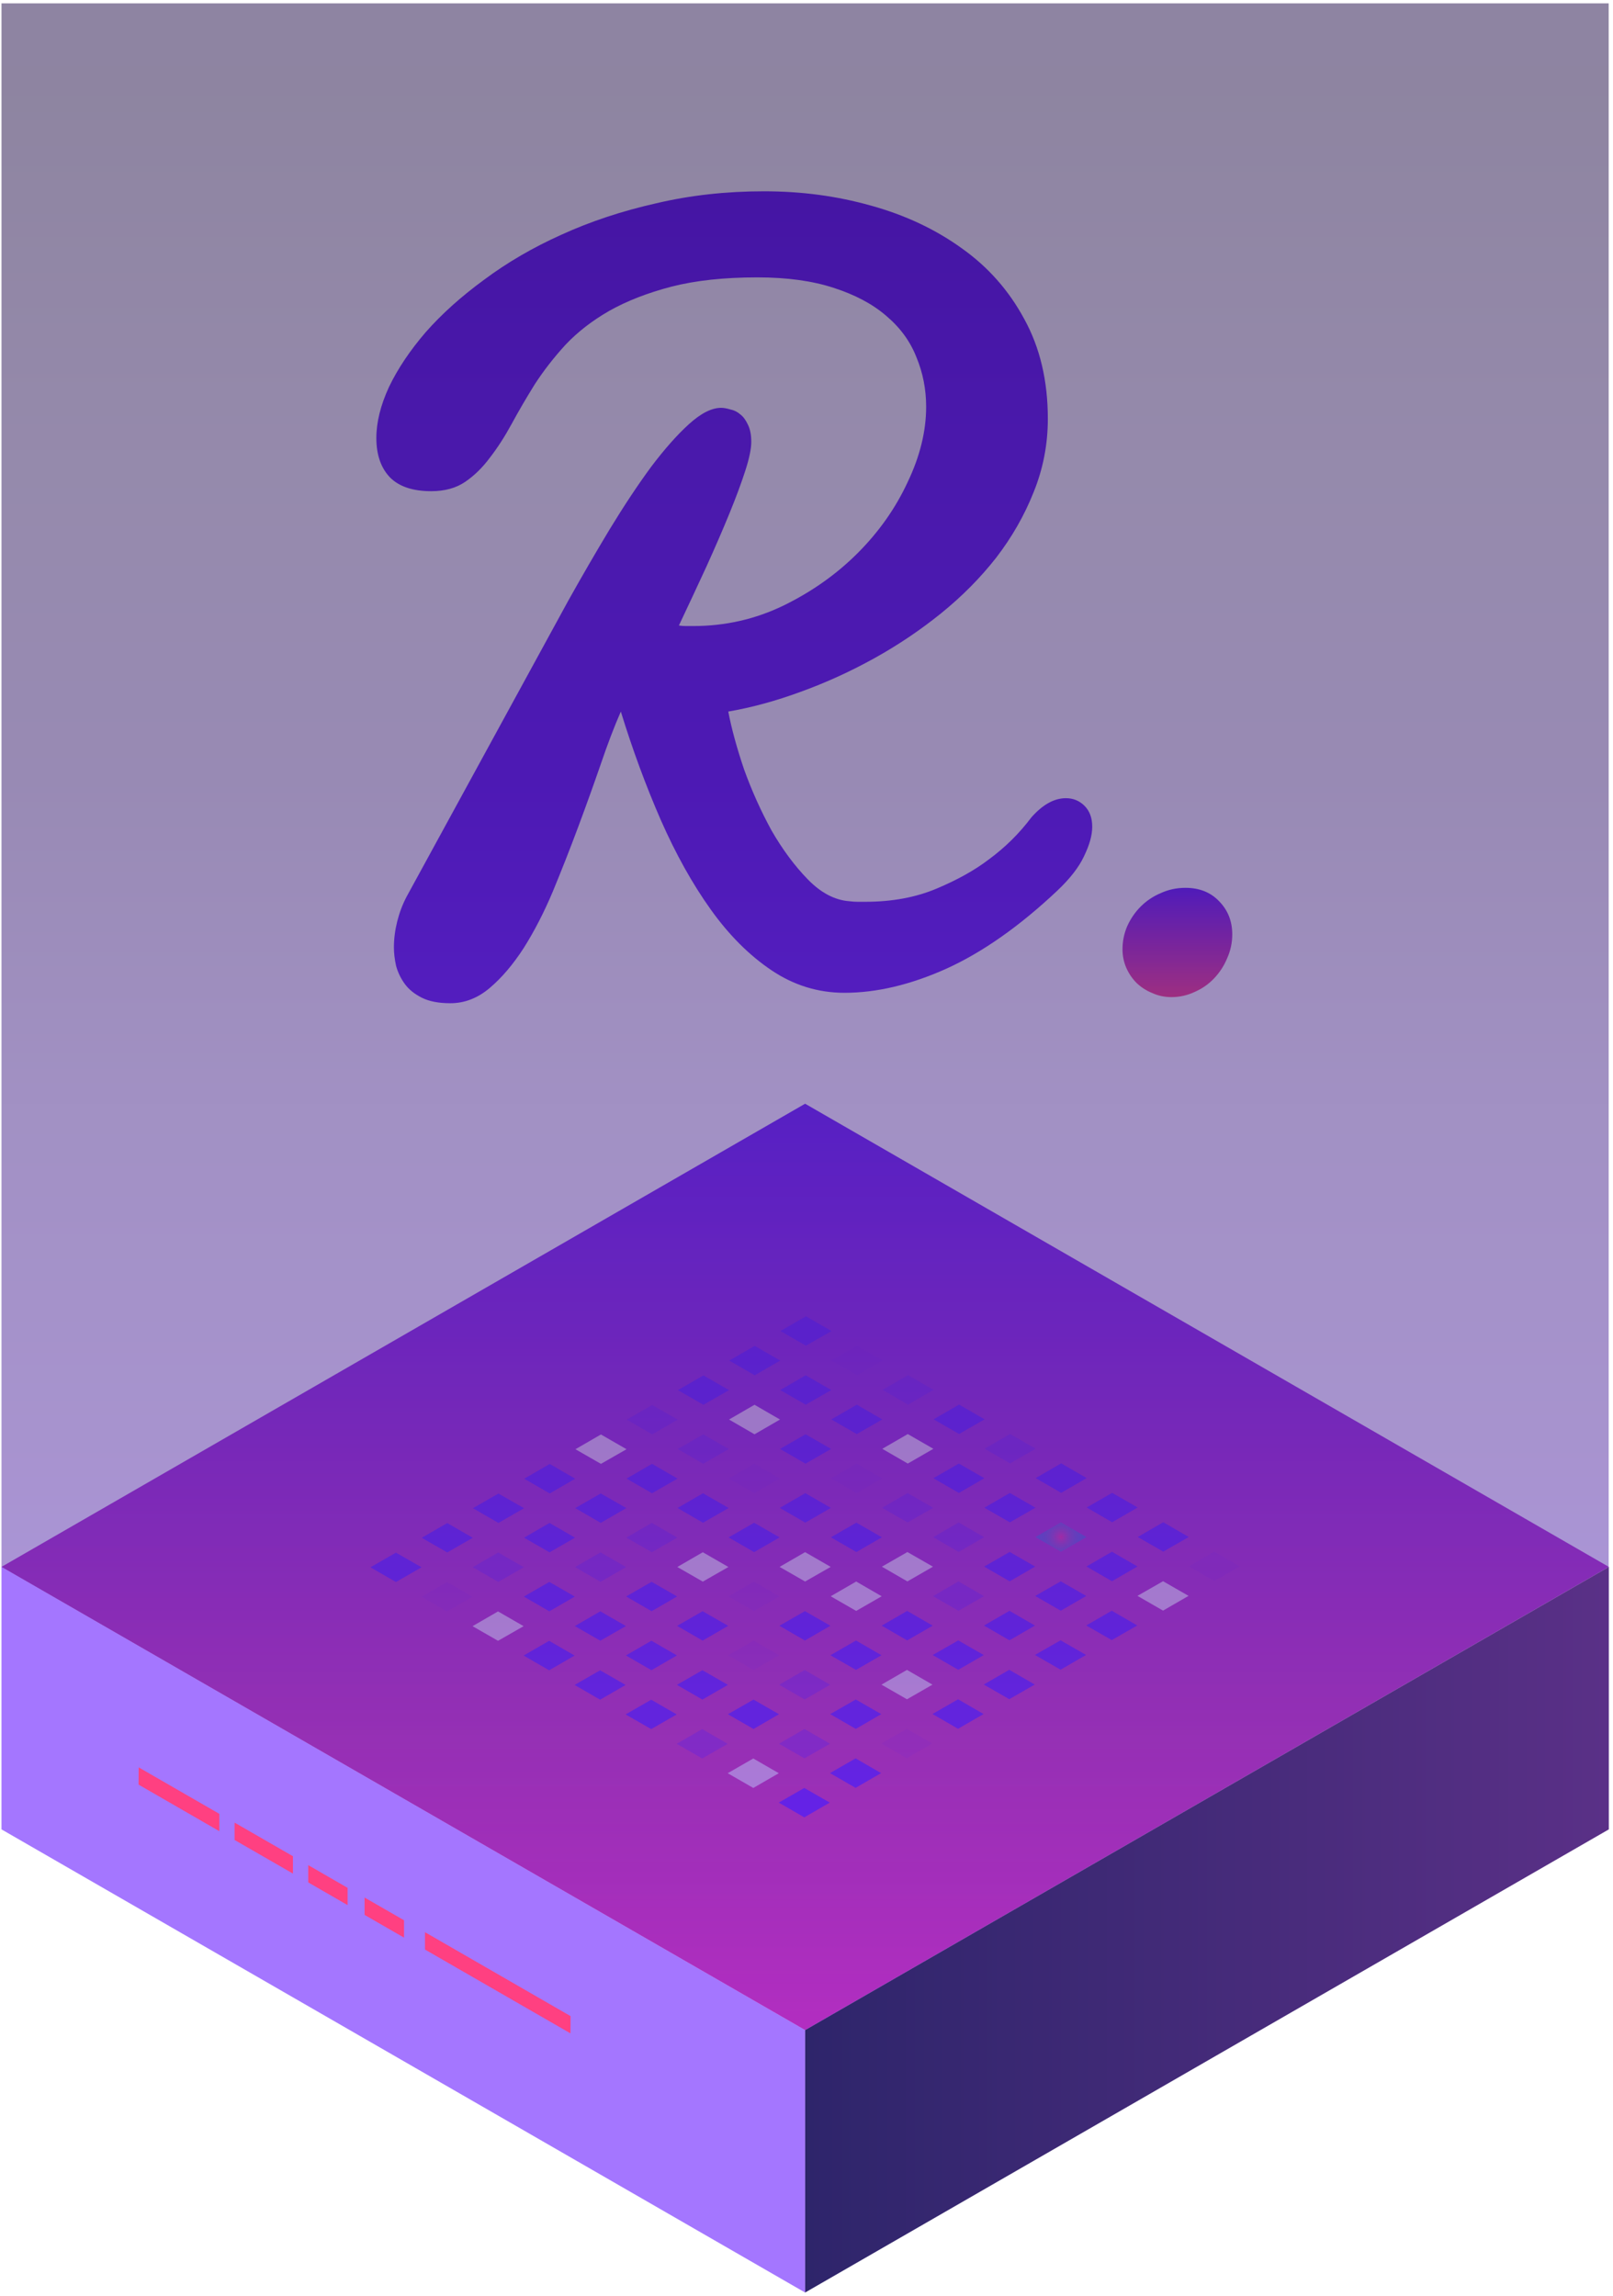 <svg width="208" height="296" viewBox="0 0 208 296" fill="none" xmlns="http://www.w3.org/2000/svg">
<path d="M103.82 261.737L0.191 202.02L103.82 142.304L207.462 202.02L103.82 261.737Z" fill="url(#paint0_linear_274_257)"/>
<path d="M207.462 202.02V235.863L103.82 295.579V261.736L207.462 202.02Z" fill="url(#paint1_linear_274_257)"/>
<path opacity="0.6" d="M0.191 202.02V235.863L103.82 295.579V261.736L0.191 202.02Z" fill="url(#paint2_linear_274_257)"/>
<path d="M73.577 259.94L54.803 249.119V251.358L73.564 262.166L73.577 259.94Z" fill="#FF4081"/>
<path d="M52.102 247.582L47.014 244.652V246.892L52.102 249.822V247.582Z" fill="#FF4081"/>
<path d="M28.28 233.857L17.882 227.867L17.869 230.094L28.28 236.097V233.857Z" fill="#FF4081"/>
<path d="M37.778 239.327L30.25 234.991V237.23L37.778 241.566V239.327Z" fill="#FF4081"/>
<path d="M44.822 243.402L39.747 240.472V242.699L44.822 245.629V243.402Z" fill="#FF4081"/>
<path d="M103.924 173.502L100.637 171.614L103.924 169.713L107.225 171.614L103.924 173.502Z" fill="#681CFF"/>
<path opacity="0.1" d="M110.513 177.305L107.225 175.404L110.513 173.503L113.8 175.404L110.513 177.305Z" fill="#681CFF"/>
<path opacity="0.4" d="M117.088 181.094L113.8 179.193L117.088 177.305L120.388 179.193L117.088 181.094Z" fill="#681CFF"/>
<path d="M123.676 184.884L120.389 182.996L123.676 181.095L126.964 182.996L123.676 184.884Z" fill="#681CFF"/>
<path opacity="0.4" d="M130.251 188.673L126.964 186.785L130.251 184.884L133.552 186.785L130.251 188.673Z" fill="#681CFF"/>
<path d="M136.839 192.474L133.552 190.573L136.839 188.672L140.127 190.573L136.839 192.474Z" fill="#681CFF"/>
<path d="M143.415 196.264L140.127 194.363L143.415 192.475L146.703 194.363L143.415 196.264Z" fill="#681CFF"/>
<path d="M150.003 200.054L146.715 198.166L150.003 196.264L153.291 198.166L150.003 200.054Z" fill="#681CFF"/>
<path opacity="0.1" d="M156.579 203.843L153.291 201.955L156.579 200.054L159.867 201.955L156.579 203.843Z" fill="#681CFF"/>
<path d="M97.322 177.318L94.034 175.417L97.322 173.529L100.61 175.417L97.322 177.318Z" fill="#681CFF"/>
<path d="M103.897 181.108L100.609 179.22L103.897 177.318L107.198 179.22L103.897 181.108Z" fill="#681CFF"/>
<path d="M110.485 184.896L107.198 183.008L110.485 181.107L113.773 183.008L110.485 184.896Z" fill="#681CFF"/>
<path opacity="0.8" d="M117.061 188.698L113.773 186.797L117.061 184.896L120.361 186.797L117.061 188.698Z" fill="#FFEEF7"/>
<path d="M123.649 192.489L120.361 190.587L123.649 188.699L126.937 190.587L123.649 192.489Z" fill="#681CFF"/>
<path d="M130.224 196.278L126.936 194.39L130.224 192.489L133.525 194.39L130.224 196.278Z" fill="#681CFF"/>
<path opacity="0.8" d="M136.814 200.067L133.527 198.178L136.814 196.277L140.102 198.178L136.814 200.067Z" fill="url(#paint3_radial_274_257)"/>
<path d="M143.39 203.869L140.102 201.968L143.39 200.067L146.678 201.968L143.39 203.869Z" fill="#681CFF"/>
<path opacity="0.8" d="M149.978 207.658L146.677 205.757L149.978 203.869L153.266 205.757L149.978 207.658Z" fill="#FFEEF7"/>
<path d="M90.708 181.12L87.42 179.232L90.708 177.331L94.008 179.232L90.708 181.12Z" fill="#681CFF"/>
<path opacity="0.8" d="M97.296 184.923L94.008 183.022L97.296 181.12L100.584 183.022L97.296 184.923Z" fill="#FFEEF7"/>
<path d="M103.871 188.712L100.584 186.811L103.871 184.923L107.172 186.811L103.871 188.712Z" fill="#681CFF"/>
<path opacity="0.1" d="M110.46 192.501L107.172 190.6L110.46 188.712L113.747 190.6L110.46 192.501Z" fill="#681CFF"/>
<path opacity="0.4" d="M117.035 196.291L113.748 194.403L117.035 192.501L120.336 194.403L117.035 196.291Z" fill="#681CFF"/>
<path opacity="0.4" d="M123.623 200.092L120.336 198.191L123.623 196.29L126.911 198.191L123.623 200.092Z" fill="#681CFF"/>
<path d="M130.199 203.882L126.911 201.981L130.199 200.093L133.487 201.981L130.199 203.882Z" fill="#681CFF"/>
<path d="M136.788 207.671L133.487 205.77L136.788 203.882L140.075 205.77L136.788 207.671Z" fill="#681CFF"/>
<path d="M143.363 211.46L140.075 209.572L143.363 207.671L146.65 209.572L143.363 211.46Z" fill="#681CFF"/>
<path opacity="0.4" d="M84.106 184.936L80.818 183.035L84.106 181.147L87.393 183.035L84.106 184.936Z" fill="#681CFF"/>
<path opacity="0.4" d="M90.68 188.724L87.393 186.823L90.68 184.935L93.981 186.823L90.68 188.724Z" fill="#681CFF"/>
<path opacity="0.1" d="M97.269 192.514L93.981 190.626L97.269 188.725L100.556 190.626L97.269 192.514Z" fill="#681CFF"/>
<path d="M103.844 196.316L100.556 194.415L103.844 192.514L107.145 194.415L103.844 196.316Z" fill="#681CFF"/>
<path d="M110.432 200.106L107.145 198.205L110.432 196.316L113.72 198.205L110.432 200.106Z" fill="#681CFF"/>
<path opacity="0.8" d="M117.01 203.895L113.722 201.994L117.01 200.106L120.31 201.994L117.01 203.895Z" fill="#FFEEF7"/>
<path opacity="0.4" d="M123.598 207.685L120.31 205.797L123.598 203.895L126.886 205.797L123.598 207.685Z" fill="#681CFF"/>
<path d="M130.173 211.486L126.886 209.585L130.173 207.684L133.461 209.585L130.173 211.486Z" fill="#681CFF"/>
<path d="M136.762 215.276L133.461 213.375L136.762 211.487L140.05 213.375L136.762 215.276Z" fill="#681CFF"/>
<path opacity="0.8" d="M77.492 188.738L74.204 186.85L77.492 184.949L80.792 186.85L77.492 188.738Z" fill="#FFEEF7"/>
<path d="M84.08 192.527L80.792 190.638L84.08 188.737L87.368 190.638L84.08 192.527Z" fill="#681CFF"/>
<path d="M90.655 196.329L87.368 194.428L90.655 192.527L93.956 194.428L90.655 196.329Z" fill="#681CFF"/>
<path d="M97.243 200.119L93.956 198.218L97.243 196.33L100.531 198.218L97.243 200.119Z" fill="#681CFF"/>
<path opacity="0.8" d="M103.819 203.908L100.531 202.02L103.819 200.119L107.12 202.02L103.819 203.908Z" fill="#FFEEF7"/>
<path opacity="0.8" d="M110.407 207.697L107.119 205.809L110.407 203.908L113.695 205.809L110.407 207.697Z" fill="#FFEEF7"/>
<path d="M116.983 211.5L113.695 209.598L116.983 207.697L120.271 209.598L116.983 211.5Z" fill="#681CFF"/>
<path d="M123.571 215.289L120.27 213.388L123.571 211.499L126.859 213.388L123.571 215.289Z" fill="#681CFF"/>
<path d="M130.146 219.078L126.859 217.19L130.146 215.289L133.434 217.19L130.146 219.078Z" fill="#681CFF"/>
<path d="M70.889 192.553L67.601 190.652L70.889 188.751L74.176 190.652L70.889 192.553Z" fill="#681CFF"/>
<path d="M77.464 196.342L74.177 194.441L77.464 192.553L80.765 194.441L77.464 196.342Z" fill="#681CFF"/>
<path opacity="0.4" d="M84.055 200.132L80.767 198.244L84.055 196.343L87.342 198.244L84.055 200.132Z" fill="#681CFF"/>
<path opacity="0.8" d="M90.628 203.921L87.34 202.033L90.628 200.132L93.929 202.033L90.628 203.921Z" fill="#FFEEF7"/>
<path opacity="0.1" d="M97.218 207.723L93.93 205.822L97.218 203.921L100.506 205.822L97.218 207.723Z" fill="#681CFF"/>
<path d="M103.794 211.513L100.506 209.612L103.794 207.724L107.081 209.612L103.794 211.513Z" fill="#681CFF"/>
<path d="M110.382 215.302L107.081 213.414L110.382 211.513L113.67 213.414L110.382 215.302Z" fill="#681CFF"/>
<path opacity="0.8" d="M116.957 219.091L113.669 217.203L116.957 215.302L120.245 217.203L116.957 219.091Z" fill="#FFEEF7"/>
<path d="M123.546 222.893L120.245 220.992L123.546 219.091L126.833 220.992L123.546 222.893Z" fill="#681CFF"/>
<path d="M64.275 196.355L60.988 194.454L64.275 192.566L67.576 194.454L64.275 196.355Z" fill="#681CFF"/>
<path d="M70.864 200.144L67.576 198.256L70.864 196.355L74.151 198.256L70.864 200.144Z" fill="#681CFF"/>
<path opacity="0.4" d="M77.439 203.947L74.151 202.046L77.439 200.145L80.74 202.046L77.439 203.947Z" fill="#681CFF"/>
<path d="M84.028 207.736L80.74 205.835L84.028 203.947L87.315 205.835L84.028 207.736Z" fill="#681CFF"/>
<path d="M90.603 211.526L87.315 209.625L90.603 207.736L93.903 209.625L90.603 211.526Z" fill="#681CFF"/>
<path opacity="0.1" d="M97.191 215.315L93.903 213.427L97.191 211.526L100.479 213.427L97.191 215.315Z" fill="#681CFF"/>
<path opacity="0.4" d="M103.766 219.117L100.478 217.216L103.766 215.315L107.054 217.216L103.766 219.117Z" fill="#681CFF"/>
<path d="M110.355 222.907L107.054 221.006L110.355 219.117L113.642 221.006L110.355 222.907Z" fill="#681CFF"/>
<path opacity="0.1" d="M116.93 226.695L113.642 224.794L116.93 222.906L120.218 224.794L116.93 226.695Z" fill="#681CFF"/>
<path d="M57.674 200.158L54.387 198.27L57.674 196.369L60.962 198.27L57.674 200.158Z" fill="#681CFF"/>
<path opacity="0.4" d="M64.248 203.961L60.96 202.06L64.248 200.158L67.549 202.06L64.248 203.961Z" fill="#681CFF"/>
<path d="M70.837 207.75L67.549 205.849L70.837 203.96L74.124 205.849L70.837 207.75Z" fill="#681CFF"/>
<path d="M77.412 211.538L74.124 209.65L77.412 207.749L80.713 209.65L77.412 211.538Z" fill="#681CFF"/>
<path d="M84.002 215.341L80.714 213.439L84.002 211.538L87.289 213.439L84.002 215.341Z" fill="#681CFF"/>
<path d="M90.578 219.131L87.29 217.23L90.578 215.341L93.865 217.23L90.578 219.131Z" fill="#681CFF"/>
<path d="M97.166 222.919L93.865 221.018L97.166 219.13L100.454 221.018L97.166 222.919Z" fill="#681CFF"/>
<path opacity="0.4" d="M103.741 226.709L100.453 224.821L103.741 222.919L107.029 224.821L103.741 226.709Z" fill="#681CFF"/>
<path d="M110.33 230.511L107.029 228.61L110.33 226.709L113.617 228.61L110.33 230.511Z" fill="#681CFF"/>
<path d="M51.059 203.973L47.771 202.072L51.059 200.184L54.359 202.072L51.059 203.973Z" fill="#681CFF"/>
<path opacity="0.1" d="M57.647 207.763L54.359 205.874L57.647 203.973L60.935 205.874L57.647 207.763Z" fill="#681CFF"/>
<path opacity="0.8" d="M64.222 211.552L60.935 209.664L64.222 207.763L67.523 209.664L64.222 211.552Z" fill="#FFEEF7"/>
<path d="M70.811 215.354L67.523 213.453L70.811 211.552L74.099 213.453L70.811 215.354Z" fill="#681CFF"/>
<path d="M77.386 219.143L74.099 217.242L77.386 215.354L80.674 217.242L77.386 219.143Z" fill="#681CFF"/>
<path d="M83.975 222.933L80.674 221.045L83.975 219.144L87.263 221.045L83.975 222.933Z" fill="#681CFF"/>
<path opacity="0.4" d="M90.55 226.721L87.262 224.833L90.55 222.932L93.838 224.833L90.55 226.721Z" fill="#681CFF"/>
<path opacity="0.8" d="M97.139 230.524L93.838 228.623L97.139 226.722L100.426 228.623L97.139 230.524Z" fill="#FFEEF7"/>
<path d="M103.714 234.313L100.426 232.412L103.714 230.524L107.002 232.412L103.714 234.313Z" fill="#681CFF"/>
<path d="M152.868 114.469C151.734 114.469 150.673 114.695 149.686 115.147C148.699 115.565 147.839 116.14 147.107 116.87C146.375 117.601 145.791 118.453 145.352 119.426C144.95 120.366 144.749 121.358 144.749 122.402C144.749 123.237 144.913 124.037 145.243 124.802C145.572 125.533 146.011 126.176 146.56 126.733C147.144 127.29 147.821 127.725 148.589 128.037C149.357 128.386 150.18 128.56 151.057 128.56C152.118 128.56 153.123 128.334 154.075 127.881C155.027 127.463 155.85 126.89 156.545 126.159C157.275 125.394 157.842 124.524 158.244 123.55C158.683 122.576 158.902 121.55 158.902 120.471C158.902 118.767 158.335 117.34 157.202 116.192C156.105 115.043 154.66 114.469 152.868 114.469Z" fill="url(#paint4_linear_274_257)"/>
<path d="M87.551 80.647C87.834 80.694 88.118 80.717 88.4 80.717H89.389C93.489 80.717 97.353 79.846 100.98 78.102C104.655 76.312 107.859 74.05 110.593 71.317C113.326 68.583 115.47 65.544 117.026 62.198C118.629 58.852 119.429 55.6 119.429 52.444C119.429 50.181 119.004 48.038 118.158 46.012C117.357 43.986 116.061 42.219 114.269 40.712C112.525 39.204 110.265 38.001 107.484 37.107C104.75 36.211 101.476 35.763 97.658 35.763C93.369 35.763 89.671 36.164 86.561 36.964C83.497 37.765 80.835 38.802 78.574 40.075C76.359 41.346 74.474 42.808 72.918 44.457C71.411 46.106 70.091 47.803 68.96 49.547C67.875 51.291 66.886 52.987 65.99 54.636C65.094 56.285 64.153 57.746 63.163 59.018C62.221 60.289 61.16 61.326 59.982 62.129C58.804 62.929 57.344 63.33 55.6 63.33C53.244 63.33 51.477 62.741 50.299 61.563C49.121 60.337 48.532 58.641 48.532 56.473C48.532 54.447 49.073 52.255 50.158 49.899C51.288 47.543 52.867 45.187 54.894 42.831C56.968 40.475 59.488 38.213 62.458 36.045C65.427 33.831 68.748 31.898 72.425 30.249C76.147 28.553 80.2 27.209 84.582 26.22C88.964 25.183 93.605 24.664 98.506 24.664C103.407 24.664 107.907 25.276 112.289 26.502C116.719 27.727 120.63 29.565 124.023 32.014C127.416 34.418 130.102 37.457 132.081 41.133C134.107 44.808 135.121 49.097 135.121 53.998C135.121 57.297 134.509 60.454 133.283 63.469C132.105 66.439 130.502 69.241 128.476 71.881C126.45 74.473 124.071 76.877 121.338 79.09C118.652 81.257 115.777 83.19 112.714 84.886C109.651 86.583 106.494 88.02 103.243 89.198C100.038 90.376 96.928 91.224 93.912 91.743C94.337 93.958 95.02 96.455 95.962 99.236C96.951 101.969 98.129 104.584 99.495 107.081C100.91 109.532 102.463 111.629 104.16 113.371C105.856 115.115 107.646 116.057 109.532 116.198C109.909 116.246 110.262 116.269 110.591 116.269H111.581C115.021 116.269 118.084 115.703 120.77 114.572C123.456 113.442 125.694 112.194 127.485 110.827C129.605 109.272 131.444 107.457 132.998 105.385C134.458 103.736 135.943 102.911 137.45 102.911C138.392 102.911 139.195 103.24 139.854 103.9C140.514 104.56 140.844 105.455 140.844 106.586C140.844 107.716 140.491 108.942 139.784 110.402C139.124 111.816 137.969 113.299 136.32 114.855C131.467 119.426 126.707 122.771 122.042 124.892C117.423 126.966 113.041 128.003 108.895 128.003C105.502 128.003 102.368 127.036 99.494 125.105C96.62 123.173 94.004 120.558 91.648 117.26C89.292 113.961 87.148 110.121 85.217 105.739C83.284 101.309 81.565 96.645 80.057 91.744C79.209 93.677 78.338 95.962 77.442 98.601C76.546 101.193 75.581 103.878 74.544 106.658C73.507 109.439 72.423 112.195 71.293 114.928C70.162 117.614 68.913 120.041 67.547 122.208C66.18 124.328 64.72 126.049 63.165 127.368C61.609 128.687 59.913 129.347 58.075 129.347C56.568 129.347 55.342 129.11 54.4 128.639C53.459 128.169 52.727 127.579 52.208 126.872C51.69 126.165 51.313 125.388 51.078 124.54C50.889 123.691 50.796 122.891 50.796 122.136C50.796 121.051 50.937 119.944 51.219 118.814C51.501 117.683 51.902 116.622 52.42 115.632L73.271 77.463C75.061 74.258 76.853 71.172 78.643 68.203C80.48 65.187 82.247 62.525 83.944 60.216C85.688 57.907 87.314 56.07 88.822 54.703C90.377 53.289 91.766 52.582 92.992 52.582C93.322 52.582 93.722 52.652 94.193 52.794C94.664 52.887 95.089 53.1 95.465 53.43C95.842 53.712 96.172 54.16 96.454 54.774C96.736 55.34 96.879 56.07 96.879 56.966C96.879 57.861 96.62 59.11 96.101 60.711C95.583 62.314 94.9 64.152 94.052 66.224C93.204 68.298 92.214 70.583 91.082 73.08C89.952 75.53 88.774 78.051 87.548 80.644L87.551 80.647Z" fill="#681CFF"/>
<path style="mix-blend-mode:lighten" opacity="0.5" d="M207.443 202.026V0.434H0.193V202.026L103.827 261.737L207.443 202.026Z" fill="url(#paint5_linear_274_257)"/>
<defs>
<linearGradient id="paint0_linear_274_257" x1="103.826" y1="142.304" x2="103.826" y2="261.737" gradientUnits="userSpaceOnUse">
<stop stop-color="#681CFF"/>
<stop offset="1" stop-color="#FD3F83"/>
</linearGradient>
<linearGradient id="paint1_linear_274_257" x1="103.82" y1="248.8" x2="207.462" y2="248.8" gradientUnits="userSpaceOnUse">
<stop stop-color="#2E256B"/>
<stop offset="1" stop-color="#5A3087"/>
</linearGradient>
<linearGradient id="paint2_linear_274_257" x1="0.191" y1="248.8" x2="103.82" y2="248.8" gradientUnits="userSpaceOnUse">
<stop stop-color="#681CFF"/>
<stop offset="1" stop-color="#681CFF"/>
</linearGradient>
<radialGradient id="paint3_radial_274_257" cx="0" cy="0" r="1" gradientUnits="userSpaceOnUse" gradientTransform="translate(136.814 198.178) scale(2.688 2.682)">
<stop stop-color="#FF2C9C"/>
<stop offset="0.03" stop-color="#F52E9F"/>
<stop offset="0.2" stop-color="#C53EB0"/>
<stop offset="0.37" stop-color="#9D4ABE"/>
<stop offset="0.54" stop-color="#7E54C8"/>
<stop offset="0.7" stop-color="#685BD0"/>
<stop offset="0.86" stop-color="#5B5FD5"/>
<stop offset="1" stop-color="#5761D7"/>
</radialGradient>
<linearGradient id="paint4_linear_274_257" x1="151.826" y1="114.469" x2="151.826" y2="128.56" gradientUnits="userSpaceOnUse">
<stop stop-color="#681CFF"/>
<stop offset="1" stop-color="#FD3F83"/>
</linearGradient>
<linearGradient id="paint5_linear_274_257" x1="103.827" y1="261.737" x2="103.827" y2="-89.576" gradientUnits="userSpaceOnUse">
<stop stop-color="#681CFF"/>
<stop offset="0.11" stop-color="#5D2CBE"/>
<stop offset="0.22" stop-color="#50289E"/>
<stop offset="0.34" stop-color="#452389"/>
<stop offset="0.46" stop-color="#32166A"/>
<stop offset="0.58" stop-color="#2C1559"/>
<stop offset="0.71" stop-color="#1E0B44"/>
<stop offset="0.85" stop-color="#1F0651"/>
<stop offset="1" stop-color="#160240"/>
</linearGradient>
</defs>
</svg>
